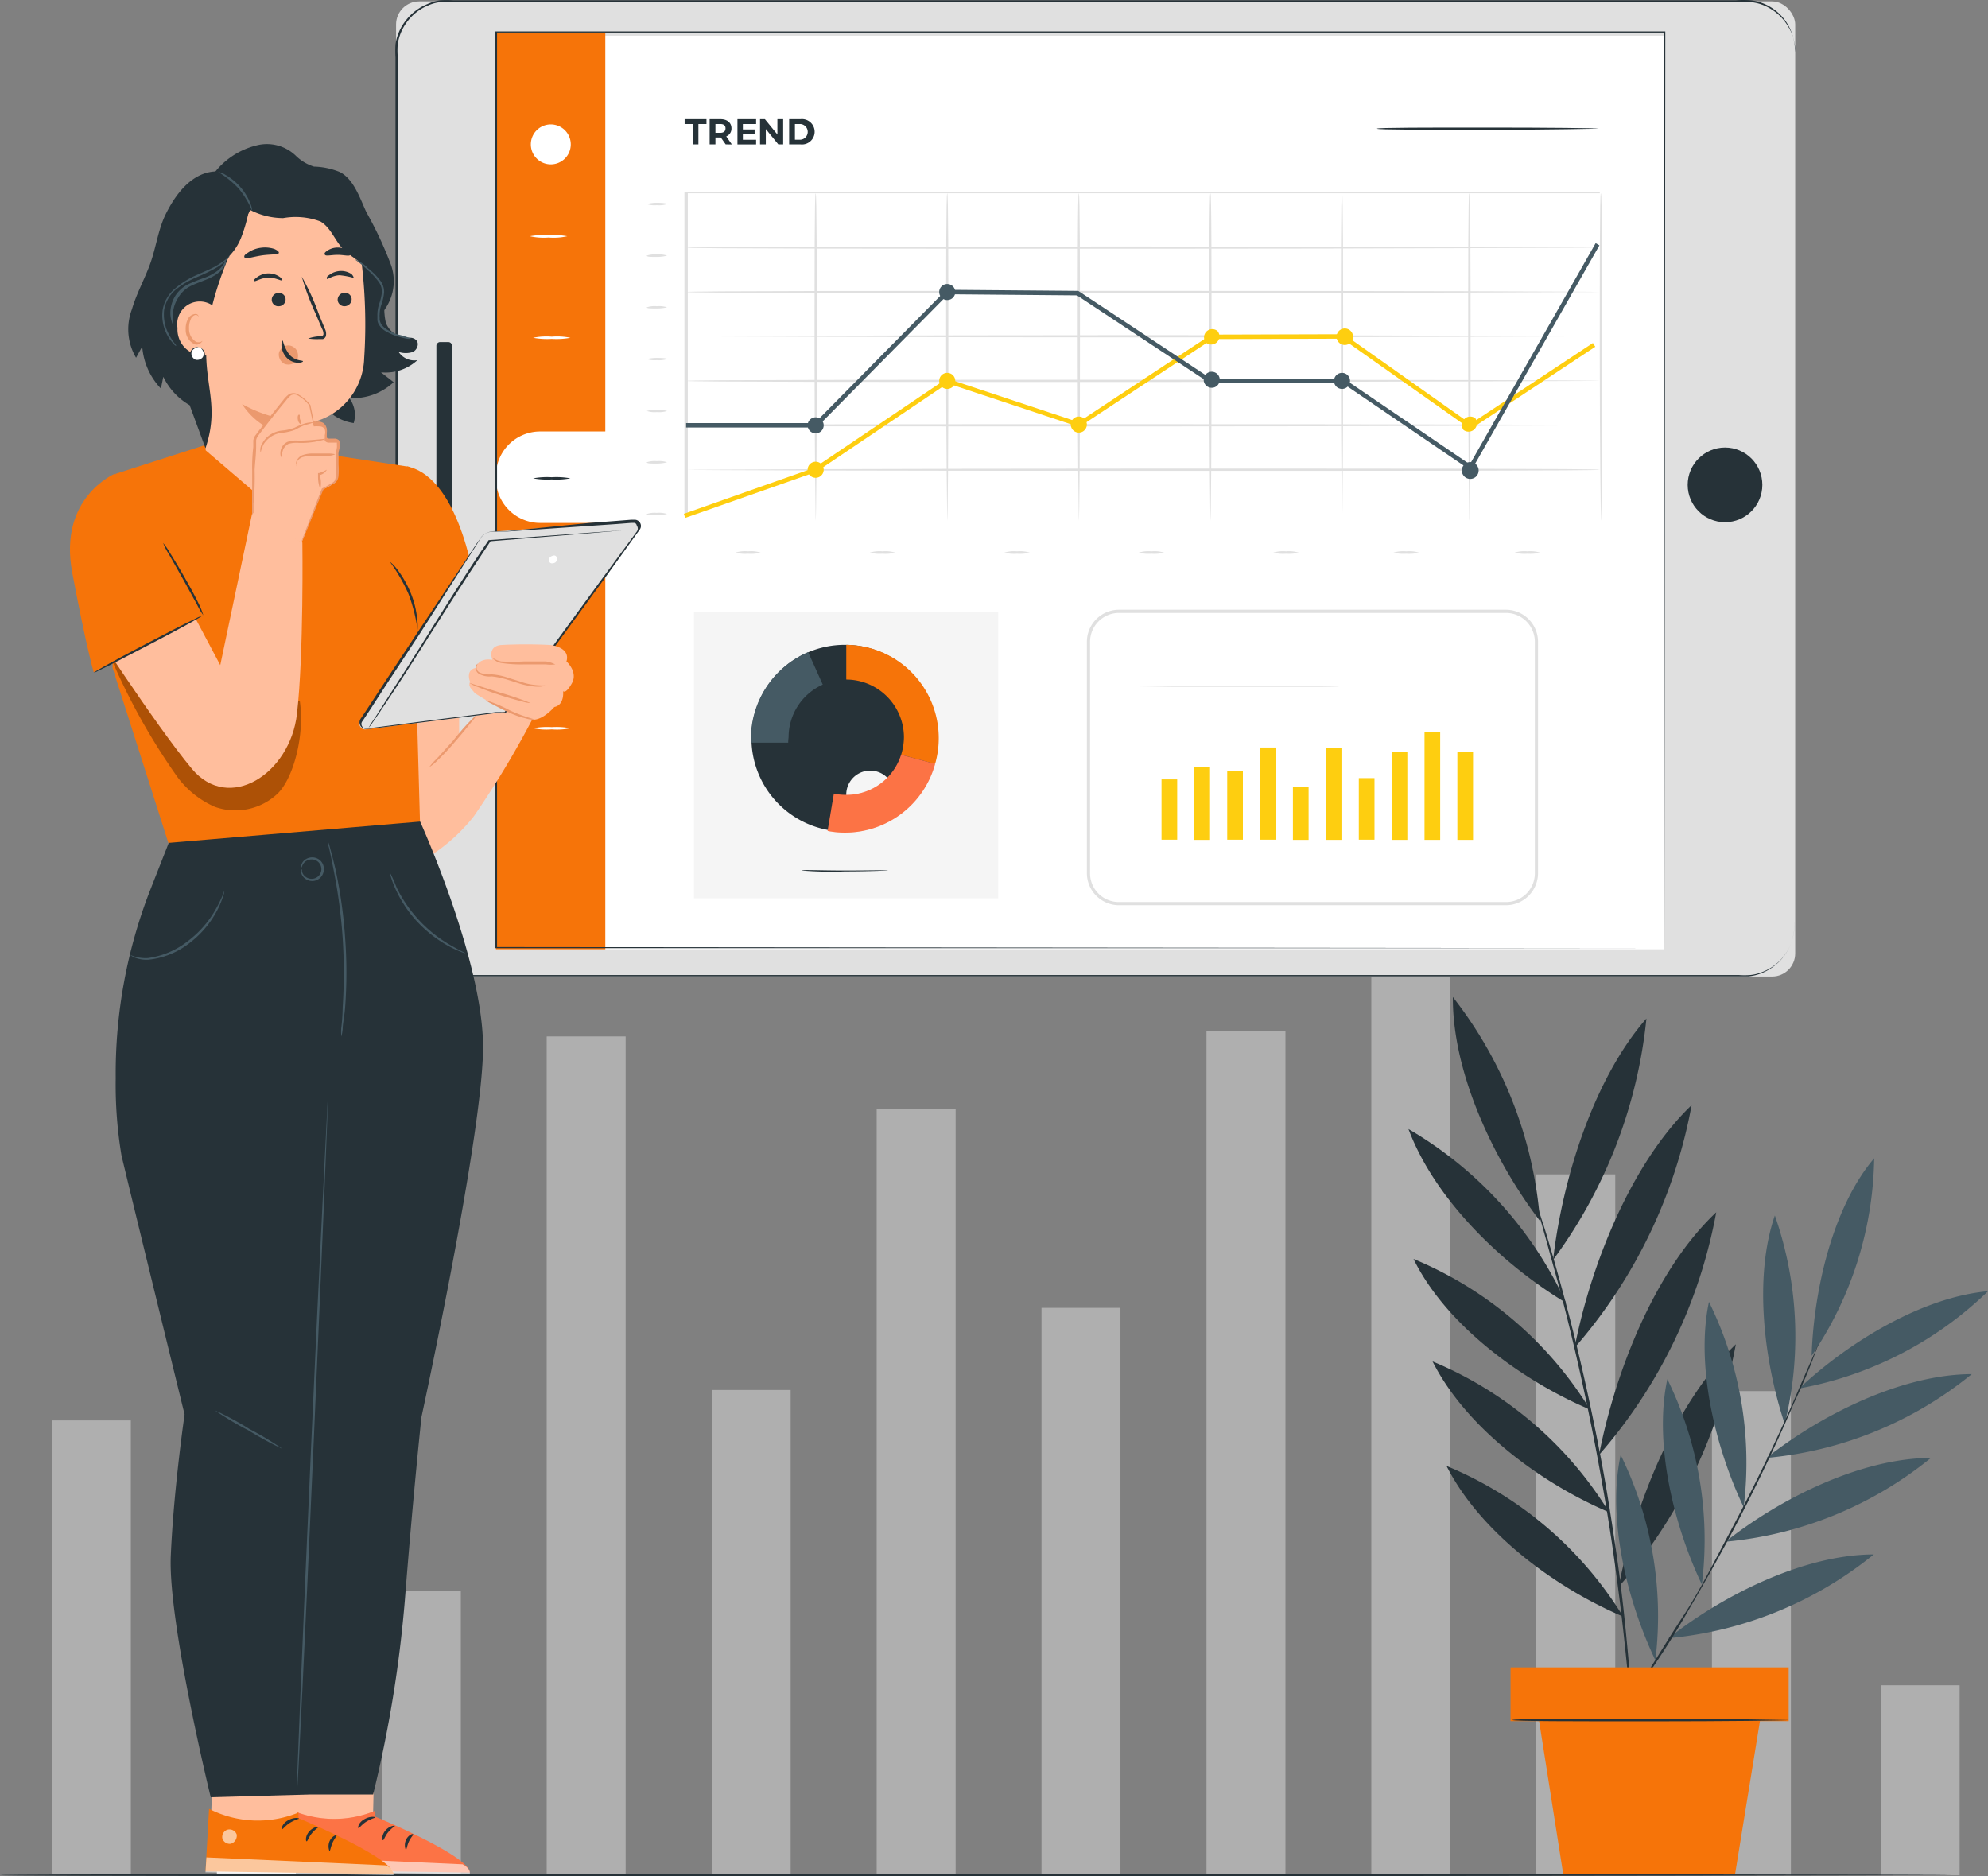 <svg xmlns="http://www.w3.org/2000/svg" width="235.209" height="221.971" viewBox="0 0 235.209 221.971">
  <rect x="0" y="0" width="235.209" height="221.971" fill="#808080" stroke="none"/>
  <g id="ILUSTRACIONES-10" transform="translate(-5.49 -4.985)">
    <rect id="Rectángulo_43722" data-name="Rectángulo 43722" width="9.341" height="57.284" transform="translate(89.694 169.429)" fill="#afafaf"/>
    <rect id="Rectángulo_43723" data-name="Rectángulo 43723" width="9.341" height="57.284" transform="translate(208.038 169.561)" fill="#afafaf"/>
    <rect id="Rectángulo_43724" data-name="Rectángulo 43724" width="9.341" height="22.481" transform="translate(228.002 204.365)" fill="#afafaf"/>
    <rect id="Rectángulo_43725" data-name="Rectángulo 43725" width="9.341" height="53.662" transform="translate(11.629 173.029)" fill="#afafaf"/>
    <rect id="Rectángulo_43726" data-name="Rectángulo 43726" width="9.341" height="94.737" transform="translate(31.151 131.976)" fill="#ebebeb"/>
    <rect id="Rectángulo_43727" data-name="Rectángulo 43727" width="9.341" height="33.5" transform="translate(50.672 193.213)" fill="#afafaf"/>
    <rect id="Rectángulo_43728" data-name="Rectángulo 43728" width="9.341" height="99.088" transform="translate(70.172 127.603)" fill="#afafaf"/>
    <rect id="Rectángulo_43729" data-name="Rectángulo 43729" width="9.341" height="90.52" transform="translate(109.215 136.171)" fill="#afafaf"/>
    <rect id="Rectángulo_43730" data-name="Rectángulo 43730" width="9.341" height="67.001" transform="translate(128.715 159.712)" fill="#afafaf"/>
    <rect id="Rectángulo_43731" data-name="Rectángulo 43731" width="9.341" height="99.772" transform="translate(148.237 126.941)" fill="#afafaf"/>
    <rect id="Rectángulo_43732" data-name="Rectángulo 43732" width="9.341" height="116.865" transform="translate(167.736 109.848)" fill="#afafaf"/>
    <rect id="Rectángulo_43733" data-name="Rectángulo 43733" width="9.341" height="82.79" transform="translate(187.258 143.923)" fill="#afafaf"/>
    <path id="Trazado_211927" data-name="Trazado 211927" d="M236.68,105.512s-51.763.133-115.584.133-115.606,0-115.606-.133,51.741-.132,115.606-.132S236.68,105.446,236.68,105.512Z" transform="translate(0 121.311)" fill="#263238"/>
    <path id="Trazado_211928" data-name="Trazado 211928" d="M103.881,101.341c-7.817-3.312-16.85-9.827-20.891-17.821a44.387,44.387,0,0,1,20.891,17.821" transform="translate(93.646 94.897)" fill="#263238"/>
    <path id="Trazado_211929" data-name="Trazado 211929" d="M103.131,95.763c-7.817-3.312-16.85-9.827-20.891-17.843a44.564,44.564,0,0,1,20.891,17.843" transform="translate(92.74 88.13)" fill="#263238"/>
    <path id="Trazado_211930" data-name="Trazado 211930" d="M102.111,90.251c-7.817-3.312-16.96-9.827-20.891-17.821a44.5,44.5,0,0,1,20.891,17.821" transform="translate(91.507 81.496)" fill="#263238"/>
    <path id="Trazado_211931" data-name="Trazado 211931" d="M99.588,86.03C92.235,81.613,84.13,73.95,80.95,65.47A45.867,45.867,0,0,1,99.588,86.03" transform="translate(91.181 73.086)" fill="#263238"/>
    <path id="Trazado_211932" data-name="Trazado 211932" d="M93.643,84.9C88.277,77.877,83.264,67.432,83.33,58.4A49.091,49.091,0,0,1,93.643,84.9" transform="translate(94.056 64.544)" fill="#263238"/>
    <path id="Trazado_211933" data-name="Trazado 211933" d="M88.7,88.1c1.082-9.5,4.792-21.421,11.042-28.554A57.792,57.792,0,0,1,88.7,88.1" transform="translate(100.545 65.933)" fill="#263238"/>
    <path id="Trazado_211934" data-name="Trazado 211934" d="M89.85,92.9c1.9-9.805,6.735-21.907,13.846-28.708A60.2,60.2,0,0,1,89.85,92.9" transform="translate(101.935 71.54)" fill="#263238"/>
    <path id="Trazado_211935" data-name="Trazado 211935" d="M91.16,98.638c1.9-9.8,6.625-21.907,13.868-28.708A60.243,60.243,0,0,1,91.16,98.638" transform="translate(103.518 78.476)" fill="#263238"/>
    <path id="Trazado_211936" data-name="Trazado 211936" d="M92.21,105.708C94.131,95.9,98.967,83.8,106.078,77A60.243,60.243,0,0,1,92.21,105.708" transform="translate(104.787 87.019)" fill="#263238"/>
    <path id="Trazado_211937" data-name="Trazado 211937" d="M87.908,69.56a.684.684,0,0,1,0,.155l.155.42c.132.42.309.994.552,1.7.464,1.48,1.1,3.622,1.833,6.272s1.59,5.852,2.429,9.408S94.555,95,95.35,99.13s1.391,8.1,1.921,11.726.883,6.89,1.148,9.628.464,4.991.552,6.625v2.23a.265.265,0,0,1,0,.155.931.931,0,0,0,0-.155v-.464l-.177-1.767q-.2-2.319-.663-6.625c-.309-2.871-.707-5.985-1.215-9.606s-1.17-7.575-1.943-11.7-1.612-8.06-2.429-11.616S90.912,80.8,90.183,78.15s-1.325-4.814-1.745-6.294l-.486-1.722-.132-.442a.925.925,0,0,1,.088-.133Z" transform="translate(99.482 78.029)" fill="#263238"/>
    <path id="Trazado_211938" data-name="Trazado 211938" d="M96.713,107.222c-3.312-6.934-5.742-16.673-4.108-24.292a43.305,43.305,0,0,1,4.107,24.292" transform="translate(104.634 94.184)" fill="#455a64"/>
    <path id="Trazado_211939" data-name="Trazado 211939" d="M99.193,103.162c-3.312-6.934-5.72-16.695-4.085-24.292a43.151,43.151,0,0,1,4.085,24.292" transform="translate(107.653 89.278)" fill="#455a64"/>
    <path id="Trazado_211940" data-name="Trazado 211940" d="M101.438,99.022c-3.312-6.934-5.72-16.695-4.108-24.292a43,43,0,0,1,4.108,24.292" transform="translate(110.354 84.276)" fill="#455a64"/>
    <path id="Trazado_211941" data-name="Trazado 211941" d="M102.507,94.767c-2.451-7.354-3.688-17.357-1.17-24.667a43.438,43.438,0,0,1,1.17,24.667" transform="translate(114.143 78.681)" fill="#455a64"/>
    <path id="Trazado_211942" data-name="Trazado 211942" d="M102.55,90.4c.243-7.818,2.54-17.667,7.4-23.364a42.6,42.6,0,0,1-7.4,23.364" transform="translate(117.281 74.984)" fill="#455a64"/>
    <path id="Trazado_211943" data-name="Trazado 211943" d="M101.88,85.665c5.764-5.41,14.487-10.8,22.348-11.505A43.239,43.239,0,0,1,101.88,85.665" transform="translate(116.471 83.587)" fill="#455a64"/>
    <path id="Trazado_211944" data-name="Trazado 211944" d="M100.13,88.515c6.448-5.1,16.01-9.893,24.292-9.915a44.851,44.851,0,0,1-24.292,9.915" transform="translate(114.357 88.952)" fill="#455a64"/>
    <path id="Trazado_211945" data-name="Trazado 211945" d="M97.94,93.005c6.426-5.1,16.01-9.893,24.292-9.915A45.006,45.006,0,0,1,97.94,93.005" transform="translate(111.71 94.377)" fill="#455a64"/>
    <path id="Trazado_211946" data-name="Trazado 211946" d="M94.88,98.175c6.448-5.1,16.01-9.893,24.292-9.915A45.16,45.16,0,0,1,94.88,98.175" transform="translate(108.013 100.624)" fill="#455a64"/>
    <path id="Trazado_211947" data-name="Trazado 211947" d="M116.266,77a.221.221,0,0,1,0,.133l-.133.375-.53,1.413c-.464,1.215-1.193,2.959-2.208,5.1-1.833,4.306-4.549,10.158-7.928,16.43-1.7,3.136-3.4,6.1-4.991,8.833s-3.092,4.991-4.417,6.934-2.363,3.489-3.114,4.549l-.883,1.237-.243.309h0l.2-.331.839-1.259c.751-1.06,1.789-2.65,3.047-4.593s2.738-4.417,4.417-6.978,3.246-5.587,4.947-8.833c3.379-6.272,6.139-12.1,8.016-16.364.95-2.208,1.678-3.887,2.208-5.079l.6-1.391.155-.353Z" transform="translate(104.315 87.019)" fill="#263238"/>
    <path id="Trazado_211948" data-name="Trazado 211948" d="M119.324,94.31H86.42v6.36H89.8l2.849,18.086h20.339l2.937-18.086h3.4Z" transform="translate(97.79 107.935)" fill="#f67409"/>
    <path id="Trazado_211949" data-name="Trazado 211949" d="M119.2,97.215s-7.31-.155-16.342-.155-16.342,0-16.342.155,7.332.155,16.342.155S119.2,97.281,119.2,97.215Z" transform="translate(97.911 111.258)" fill="#263238"/>
    <rect id="Rectángulo_43734" data-name="Rectángulo 43734" width="165.537" height="115.363" rx="2.73" transform="translate(52.351 5.151)" fill="#e0e0e0"/>
    <path id="Trazado_211950" data-name="Trazado 211950" d="M192.3,11.18v-.353a4.814,4.814,0,0,0-.155-1.06,5.19,5.19,0,0,0-.663-1.612,5.874,5.874,0,0,0-1.59-1.789,6.271,6.271,0,0,0-1.259-.729,5.675,5.675,0,0,0-1.546-.4,11.484,11.484,0,0,0-1.767,0H33.495a11.218,11.218,0,0,0-1.5,0,4.77,4.77,0,0,0-1.457.4,5.852,5.852,0,0,0-2.363,1.789,5.786,5.786,0,0,0-1.215,2.76,8.7,8.7,0,0,0,0,1.524V114.441a6.382,6.382,0,0,0,.265,1.723,6.758,6.758,0,0,0,.729,1.568,5.9,5.9,0,0,0,1.17,1.281,6.338,6.338,0,0,0,1.48.905,6.249,6.249,0,0,0,1.678.42H185.627a8.833,8.833,0,0,0,1.325,0,4.947,4.947,0,0,0,1.259-.287,5.9,5.9,0,0,0,3.6-3.467,7,7,0,0,0,.4-2.517V114a6.89,6.89,0,0,1-.4,2.584,6.183,6.183,0,0,1-3.732,3.622,5.3,5.3,0,0,1-1.3.287H32.258a6.294,6.294,0,0,1-1.767-.442,6.846,6.846,0,0,1-1.546-.927,7.066,7.066,0,0,1-1.215-1.347,6.625,6.625,0,0,1-.773-1.634,7.177,7.177,0,0,1-.265-1.811V11.8a12.673,12.673,0,0,1,0-1.568,5.918,5.918,0,0,1,1.259-2.871,6.117,6.117,0,0,1,2.473-1.877,6.029,6.029,0,0,1,1.524-.464,12.234,12.234,0,0,1,1.546,0H185.3a11.484,11.484,0,0,1,1.767,0,5.852,5.852,0,0,1,1.568.42,6.272,6.272,0,0,1,1.259.729A5.94,5.94,0,0,1,192.1,9.612a4.814,4.814,0,0,1,.155,1.06Z" transform="translate(25.591)" fill="#263238"/>
    <rect id="Rectángulo_43735" data-name="Rectángulo 43735" width="108.076" height="138.242" transform="translate(64.165 117.29) rotate(-90)" fill="#fff"/>
    <circle id="Elipse_6987" data-name="Elipse 6987" cx="4.417" cy="4.417" r="4.417" transform="translate(205.167 57.93)" fill="#263238"/>
    <rect id="Rectángulo_43736" data-name="Rectángulo 43736" width="34.737" height="1.833" rx="0.41" transform="translate(57.121 80.19) rotate(-90)" fill="#263238"/>
    <rect id="Rectángulo_43737" data-name="Rectángulo 43737" width="12.941" height="108.451" transform="translate(64.165 8.839)" fill="#f67409"/>
    <path id="Trazado_211951" data-name="Trazado 211951" d="M37.294,28.1h8.281V38.921H37.294a5.234,5.234,0,0,1-5.234-5.234v-.331A5.234,5.234,0,0,1,37.294,28.1Z" transform="translate(32.105 27.931)" fill="#fff"/>
    <path id="Trazado_211952" data-name="Trazado 211952" d="M36.293,16.376h0a2.363,2.363,0,0,1-2.363-2.363h0a2.363,2.363,0,0,1,2.363-2.363h0a2.363,2.363,0,0,1,2.363,2.363h0A2.363,2.363,0,0,1,36.293,16.376Z" transform="translate(34.365 8.054)" fill="#fff"/>
    <path id="Trazado_211953" data-name="Trazado 211953" d="M38.3,17.722a7.287,7.287,0,0,1-2.208.155,7.376,7.376,0,0,1-2.208-.155,9.142,9.142,0,0,1,2.208-.132,9.01,9.01,0,0,1,2.208.132Z" transform="translate(34.305 15.21)" fill="#fff"/>
    <path id="Trazado_211954" data-name="Trazado 211954" d="M38.467,23.167a9.01,9.01,0,0,1-2.208.132,9.142,9.142,0,0,1-2.208-.132,7.906,7.906,0,0,1,2.208-.132,7.8,7.8,0,0,1,2.208.132Z" transform="translate(34.51 21.778)" fill="#fff"/>
    <path id="Trazado_211955" data-name="Trazado 211955" d="M38.467,36.982a7.8,7.8,0,0,1-2.208.133,7.906,7.906,0,0,1-2.208-.133,9.143,9.143,0,0,1,2.208-.132A9.01,9.01,0,0,1,38.467,36.982Z" transform="translate(34.51 38.482)" fill="#fff"/>
    <path id="Trazado_211956" data-name="Trazado 211956" d="M38.467,44.082a7.8,7.8,0,0,1-2.208.133,7.905,7.905,0,0,1-2.208-.133,9.143,9.143,0,0,1,2.208-.132,9.01,9.01,0,0,1,2.208.133Z" transform="translate(34.51 47.061)" fill="#fff"/>
    <path id="Trazado_211957" data-name="Trazado 211957" d="M38.467,30.692a9.01,9.01,0,0,1-2.208.132,9.142,9.142,0,0,1-2.208-.132,9.142,9.142,0,0,1,2.208-.132A9.01,9.01,0,0,1,38.467,30.692Z" transform="translate(34.51 30.882)" fill="#263238"/>
    <path id="Trazado_211958" data-name="Trazado 211958" d="M170.374,115.254V6.8H32.132l.133-.133V114.989l138.242.132H32V6.67H170.485v.11C170.418,72.213,170.374,114.326,170.374,115.254Z" transform="translate(32.033 2.037)" fill="#263238"/>
    <rect id="Rectángulo_43738" data-name="Rectángulo 43738" width="1.855" height="6.25" transform="translate(158.461 98.1)" fill="#fece10"/>
    <rect id="Rectángulo_43739" data-name="Rectángulo 43739" width="1.855" height="7.133" transform="translate(142.915 97.194)" fill="#fece10"/>
    <rect id="Rectángulo_43740" data-name="Rectángulo 43740" width="1.855" height="8.635" transform="translate(146.801 95.715)" fill="#fece10"/>
    <rect id="Rectángulo_43741" data-name="Rectángulo 43741" width="1.855" height="8.149" transform="translate(150.688 96.179)" fill="#fece10"/>
    <rect id="Rectángulo_43742" data-name="Rectángulo 43742" width="1.855" height="10.909" transform="translate(154.575 93.418)" fill="#fece10"/>
    <rect id="Rectángulo_43743" data-name="Rectángulo 43743" width="1.855" height="10.865" transform="translate(162.348 93.484)" fill="#fece10"/>
    <rect id="Rectángulo_43744" data-name="Rectángulo 43744" width="1.855" height="7.287" transform="translate(166.257 97.04)" fill="#fece10"/>
    <rect id="Rectángulo_43745" data-name="Rectángulo 43745" width="1.855" height="10.379" transform="translate(170.143 93.97)" fill="#fece10"/>
    <rect id="Rectángulo_43746" data-name="Rectángulo 43746" width="1.855" height="12.72" transform="translate(174.03 91.629)" fill="#fece10"/>
    <rect id="Rectángulo_43747" data-name="Rectángulo 43747" width="1.855" height="10.445" transform="translate(177.917 93.904)" fill="#fece10"/>
    <path id="Trazado_211959" data-name="Trazado 211959" d="M113.319,72.608H67.5a3.8,3.8,0,0,1-3.776-3.776V41.448a3.8,3.8,0,0,1,3.776-3.8h45.823a3.8,3.8,0,0,1,3.776,3.8V68.832a3.8,3.8,0,0,1-3.776,3.776ZM67.5,38.025a3.423,3.423,0,0,0-3.4,3.423V68.832a3.4,3.4,0,0,0,3.4,3.4h45.823a3.4,3.4,0,0,0,3.4-3.4V41.448a3.423,3.423,0,0,0-3.4-3.423Z" transform="translate(70.361 39.471)" fill="#e0e0e0"/>
    <path id="Trazado_211960" data-name="Trazado 211960" d="M90.193,41.84H66.52s5.3-.11,11.837-.11S90.193,41.774,90.193,41.84Z" transform="translate(73.745 44.401)" fill="#e0e0e0"/>
    <path id="Trazado_211961" data-name="Trazado 211961" d="M42.67,37.79V71.622h36V37.79Z" transform="translate(44.926 39.64)" fill="#f5f5f5"/>
    <path id="Trazado_211962" data-name="Trazado 211962" d="M56.792,39.53A11.042,11.042,0,1,0,67.833,50.572,11.042,11.042,0,0,0,56.792,39.53ZM56.968,57.2a2.834,2.834,0,1,1,0,.088Z" transform="translate(48.647 41.742)" fill="#263238"/>
    <path id="Trazado_211963" data-name="Trazado 211963" d="M50.83,39.53v4.107a6.846,6.846,0,0,1,6.824,6.824,7.155,7.155,0,0,1-.331,2.076l4.019,1.082A11.042,11.042,0,0,0,50.83,39.53Z" transform="translate(54.786 41.742)" fill="#f67409"/>
    <path id="Trazado_211964" data-name="Trazado 211964" d="M50.185,49.99a6.824,6.824,0,0,1,4.041-6.227L52.5,39.92a11.174,11.174,0,0,0-6.78,10.247,3.269,3.269,0,0,0,0,.464h4.417A5.983,5.983,0,0,1,50.185,49.99Z" transform="translate(48.607 42.214)" fill="#455a64"/>
    <path id="Trazado_211965" data-name="Trazado 211965" d="M52.038,50.168a6.272,6.272,0,0,1-1.458-.155c-.177.994-.486,2.915-.751,4.417a10.379,10.379,0,0,0,2.032.2A11.042,11.042,0,0,0,62.55,46.5L58.531,45.42a6.8,6.8,0,0,1-6.493,4.748Z" transform="translate(53.577 48.859)" fill="#ff725e"/>
    <g id="Grupo_145858" data-name="Grupo 145858" transform="translate(103.407 94.279)" opacity="0.3">
      <path id="Trazado_211966" data-name="Trazado 211966" d="M52.038,50.168a6.272,6.272,0,0,1-1.458-.155c-.177.994-.486,2.915-.751,4.417a10.379,10.379,0,0,0,2.032.2A11.042,11.042,0,0,0,62.55,46.5L58.531,45.42a6.8,6.8,0,0,1-6.493,4.748Z" transform="translate(-49.83 -45.42)" fill="#f67409"/>
    </g>
    <path id="Trazado_211967" data-name="Trazado 211967" d="M51.441,45.781h-.353v.6h-.574v-.53H49.1v-.375l1.192-1.612h.618l-1.1,1.524h.662v-.552h.618v.486h.42Z" transform="translate(52.695 46.974)" fill="#263238"/>
    <path id="Trazado_211968" data-name="Trazado 211968" d="M50.24,45.113c0-.839.464-1.3,1.082-1.3s1.082.464,1.082,1.3-.486,1.325-1.082,1.325S50.24,45.952,50.24,45.113Zm1.568,0c0-.574-.2-.817-.486-.817s-.508.243-.508.817.221.817.508.817.6-.243.6-.817Z" transform="translate(54.073 46.914)" fill="#263238"/>
    <path id="Trazado_211969" data-name="Trazado 211969" d="M51.332,44.492a.618.618,0,0,1,1.237,0c0,.442-.243.707-.618.707a.64.64,0,0,1-.618-.707Zm.883,0c0-.265,0-.4-.265-.4s-.265.132-.265.4,0,.4.265.4.265-.132.265-.4Zm1.237-.662h.42l-1.723,2.584h-.42Zm-.42,1.855a.64.64,0,1,1,.275.652.64.64,0,0,1-.275-.652Zm.883,0q0-.4-.265-.4c-.155,0-.243.132-.243.4s0,.4.243.4.265-.132.265-.4Z" transform="translate(55.388 46.938)" fill="#263238"/>
    <path id="Trazado_211970" data-name="Trazado 211970" d="M64.963,50.876H55.777C60.856,50.876,64.963,50.81,64.963,50.876Z" transform="translate(49.662 55.417)" fill="#263238"/>
    <path id="Trazado_211971" data-name="Trazado 211971" d="M58.642,51.647s-2.208.11-5.1.11a41.162,41.162,0,0,1-5.1-.11c0-.11,2.208,0,5.1,0S58.642,51.581,58.642,51.647Z" transform="translate(51.898 56.324)" fill="#263238"/>
    <path id="Trazado_211972" data-name="Trazado 211972" d="M150.457,15.412H42.359l.2-.132V53.572l-.2-.132h-.2V15.28h108.3Z" transform="translate(44.31 12.44)" fill="#e0e0e0"/>
    <path id="Trazado_211973" data-name="Trazado 211973" d="M150.348,18.322s-24.292.132-54.038.132-54.06,0-54.06-.132,24.292-.132,54.06-.132S150.348,18.256,150.348,18.322Z" transform="translate(44.418 15.957)" fill="#e0e0e0"/>
    <path id="Trazado_211974" data-name="Trazado 211974" d="M150.348,20.7s-24.292.132-54.038.132-54.06,0-54.06-.132,24.292-.132,54.06-.132S150.348,20.636,150.348,20.7Z" transform="translate(44.418 18.832)" fill="#e0e0e0"/>
    <path id="Trazado_211975" data-name="Trazado 211975" d="M150.348,23.072s-24.292.132-54.038.132-54.06-.132-54.06-.132,24.292-.132,54.06-.132S150.348,23.072,150.348,23.072Z" transform="translate(44.418 21.696)" fill="#e0e0e0"/>
    <path id="Trazado_211976" data-name="Trazado 211976" d="M150.348,25.462s-24.292.132-54.038.132-54.06,0-54.06-.132,24.292-.132,54.06-.132S150.348,25.374,150.348,25.462Z" transform="translate(44.418 24.584)" fill="#e0e0e0"/>
    <path id="Trazado_211977" data-name="Trazado 211977" d="M150.348,27.842s-24.292.132-54.038.132-54.06,0-54.06-.132,24.292-.132,54.06-.132S150.348,27.754,150.348,27.842Z" transform="translate(44.418 27.46)" fill="#e0e0e0"/>
    <path id="Trazado_211978" data-name="Trazado 211978" d="M42.25,30.222s24.292-.132,54.038-.132,54.06,0,54.06.132-24.292.132-54.06.132S42.25,30.289,42.25,30.222Z" transform="translate(44.418 30.336)" fill="#e0e0e0"/>
    <path id="Trazado_211979" data-name="Trazado 211979" d="M49.262,54.074S49.13,45.4,49.13,34.707s0-19.367.132-19.367.133,8.679.133,19.367S49.329,54.074,49.262,54.074Z" transform="translate(52.732 12.513)" fill="#e0e0e0"/>
    <path id="Trazado_211980" data-name="Trazado 211980" d="M56.313,54.074S56.18,45.4,56.18,34.707s0-19.367.132-19.367.133,8.679.133,19.367S56.379,54.074,56.313,54.074Z" transform="translate(61.25 12.513)" fill="#e0e0e0"/>
    <path id="Trazado_211981" data-name="Trazado 211981" d="M63.362,54.074S63.23,45.4,63.23,34.707s0-19.367.133-19.367.133,8.679.133,19.367S63.429,54.074,63.362,54.074Z" transform="translate(69.769 12.513)" fill="#e0e0e0"/>
    <path id="Trazado_211982" data-name="Trazado 211982" d="M70.412,54.074S70.28,45.4,70.28,34.707s0-19.367.133-19.367.132,8.679.132,19.367S70.479,54.074,70.412,54.074Z" transform="translate(78.288 12.513)" fill="#e0e0e0"/>
    <path id="Trazado_211983" data-name="Trazado 211983" d="M77.462,54.074S77.33,45.4,77.33,34.707s0-19.367.132-19.367.132,8.679.132,19.367S77.529,54.074,77.462,54.074Z" transform="translate(86.807 12.513)" fill="#e0e0e0"/>
    <path id="Trazado_211984" data-name="Trazado 211984" d="M84.282,54.074S84.15,45.4,84.15,34.707s0-19.367.132-19.367.155,8.679.155,19.367S84.371,54.074,84.282,54.074Z" transform="translate(95.047 12.513)" fill="#e0e0e0"/>
    <path id="Trazado_211985" data-name="Trazado 211985" d="M91.333,54.074S91.2,45.506,91.2,34.707s0-19.367.132-19.367.155,8.679.155,19.367S91.421,54.074,91.333,54.074Z" transform="translate(103.566 12.513)" fill="#e0e0e0"/>
    <path id="Trazado_211986" data-name="Trazado 211986" d="M50.659,30.67a.95.95,0,1,1-.95-.95A.95.95,0,0,1,50.659,30.67Z" transform="translate(52.285 29.889)" fill="#fece10"/>
    <path id="Trazado_211987" data-name="Trazado 211987" d="M57.709,25.91a.95.95,0,1,1-.95-.95.95.95,0,0,1,.95.95Z" transform="translate(60.803 24.137)" fill="#fece10"/>
    <path id="Trazado_211988" data-name="Trazado 211988" d="M64.759,28.25a.95.95,0,1,1-.95-.95.95.95,0,0,1,.95.95Z" transform="translate(69.322 26.964)" fill="#fece10"/>
    <path id="Trazado_211989" data-name="Trazado 211989" d="M71.594,22.845a.972.972,0,0,1-1.369,1.369h0a.972.972,0,0,1,1.369-1.369Z" transform="translate(77.945 21.305)" fill="#fece10"/>
    <path id="Trazado_211990" data-name="Trazado 211990" d="M78.775,22.879a.976.976,0,0,1-1.391,1.369h0a.976.976,0,1,1,1.391-1.369Z" transform="translate(86.532 21.271)" fill="#fece10"/>
    <path id="Trazado_211991" data-name="Trazado 211991" d="M85.4,27.5a.994.994,0,0,1-1.391,1.391h0A.994.994,0,0,1,85.4,27.5Z" transform="translate(94.637 26.964)" fill="#fece10"/>
    <path id="Trazado_211992" data-name="Trazado 211992" d="M57.709,21.15a.95.95,0,1,1-.95-.95.95.95,0,0,1,.95.95Z" transform="translate(60.803 18.385)" fill="#455a64"/>
    <path id="Trazado_211993" data-name="Trazado 211993" d="M50.659,28.29a.95.95,0,1,1-.95-.95.95.95,0,0,1,.95.95Z" transform="translate(52.285 27.013)" fill="#455a64"/>
    <path id="Trazado_211994" data-name="Trazado 211994" d="M85.4,29.939a.994.994,0,1,1-1.3.092.994.994,0,0,1,1.3-.092Z" transform="translate(94.637 29.913)" fill="#455a64"/>
    <path id="Trazado_211995" data-name="Trazado 211995" d="M78.859,25.91a.95.95,0,1,1-.95-.95.95.95,0,0,1,.95.95Z" transform="translate(86.36 24.137)" fill="#455a64"/>
    <path id="Trazado_211996" data-name="Trazado 211996" d="M71.879,25.85a.95.95,0,1,1-.95-.95A.95.95,0,0,1,71.879,25.85Z" transform="translate(77.925 24.064)" fill="#455a64"/>
    <path id="Trazado_211997" data-name="Trazado 211997" d="M47.871,34.685a4.416,4.416,0,0,1-1.48.132,4.527,4.527,0,0,1-1.5-.133,3.688,3.688,0,0,1,1.5-.155,3.622,3.622,0,0,1,1.48.155Z" transform="translate(47.608 35.678)" fill="#e0e0e0"/>
    <path id="Trazado_211998" data-name="Trazado 211998" d="M55.093,34.685a4.527,4.527,0,0,1-1.5.132,4.637,4.637,0,0,1-1.5-.132,3.776,3.776,0,0,1,1.5-.155,3.688,3.688,0,0,1,1.5.155Z" transform="translate(56.308 35.678)" fill="#e0e0e0"/>
    <path id="Trazado_211999" data-name="Trazado 211999" d="M62.3,34.685a4.637,4.637,0,0,1-1.5.133,4.527,4.527,0,0,1-1.5-.133,3.688,3.688,0,0,1,1.5-.155,3.776,3.776,0,0,1,1.5.155Z" transform="translate(65.02 35.678)" fill="#e0e0e0"/>
    <path id="Trazado_212000" data-name="Trazado 212000" d="M69.5,34.685a4.527,4.527,0,0,1-1.5.132,4.637,4.637,0,0,1-1.5-.132,3.776,3.776,0,0,1,1.5-.155,3.688,3.688,0,0,1,1.5.155Z" transform="translate(73.72 35.678)" fill="#e0e0e0"/>
    <path id="Trazado_212001" data-name="Trazado 212001" d="M76.713,34.685a4.637,4.637,0,0,1-1.5.133,4.527,4.527,0,0,1-1.5-.133,3.688,3.688,0,0,1,1.5-.155,3.776,3.776,0,0,1,1.5.155Z" transform="translate(82.432 35.678)" fill="#e0e0e0"/>
    <path id="Trazado_212002" data-name="Trazado 212002" d="M83.153,34.685a4.527,4.527,0,0,1-1.5.132,4.637,4.637,0,0,1-1.5-.132,3.776,3.776,0,0,1,1.5-.155,3.688,3.688,0,0,1,1.5.155Z" transform="translate(90.214 35.678)" fill="#e0e0e0"/>
    <path id="Trazado_212003" data-name="Trazado 212003" d="M89.643,34.685a4.637,4.637,0,0,1-1.5.133,4.527,4.527,0,0,1-1.5-.133,3.688,3.688,0,0,1,1.5-.155,3.776,3.776,0,0,1,1.5.155Z" transform="translate(98.056 35.678)" fill="#e0e0e0"/>
    <path id="Trazado_212004" data-name="Trazado 212004" d="M42.547,32.6a5.552,5.552,0,0,1-1.215.133c-.685,0-1.193,0-1.193-.133a2.915,2.915,0,0,1,1.193-.132,2.981,2.981,0,0,1,1.215.132Z" transform="translate(41.869 33.192)" fill="#e0e0e0"/>
    <path id="Trazado_212005" data-name="Trazado 212005" d="M42.547,29.83a4.8,4.8,0,0,1-1.215.155c-.685,0-1.193,0-1.193-.155a2.915,2.915,0,0,1,1.193-.132,2.981,2.981,0,0,1,1.215.132Z" transform="translate(41.869 29.845)" fill="#e0e0e0"/>
    <path id="Trazado_212006" data-name="Trazado 212006" d="M42.547,27.085a2.981,2.981,0,0,1-1.215.132,2.915,2.915,0,0,1-1.192-.132,4.731,4.731,0,0,1,1.192-.155A5.028,5.028,0,0,1,42.547,27.085Z" transform="translate(41.869 26.517)" fill="#e0e0e0"/>
    <path id="Trazado_212007" data-name="Trazado 212007" d="M42.547,24.292a2.981,2.981,0,0,1-1.215.133,2.915,2.915,0,0,1-1.193-.132,5.467,5.467,0,0,1,1.193-.132C41.995,24.16,42.547,24.2,42.547,24.292Z" transform="translate(41.869 23.17)" fill="#e0e0e0"/>
    <path id="Trazado_212008" data-name="Trazado 212008" d="M42.547,21.53a5.552,5.552,0,0,1-1.215.132c-.685,0-1.193,0-1.193-.132a2.915,2.915,0,0,1,1.193-.132A2.981,2.981,0,0,1,42.547,21.53Z" transform="translate(41.869 19.815)" fill="#e0e0e0"/>
    <path id="Trazado_212009" data-name="Trazado 212009" d="M42.547,18.76a4.8,4.8,0,0,1-1.215.155c-.685,0-1.193,0-1.193-.155a2.915,2.915,0,0,1,1.193-.132A2.981,2.981,0,0,1,42.547,18.76Z" transform="translate(41.869 16.468)" fill="#e0e0e0"/>
    <path id="Trazado_212010" data-name="Trazado 212010" d="M42.547,16a2.981,2.981,0,0,1-1.215.132A2.915,2.915,0,0,1,40.14,16a4.731,4.731,0,0,1,1.192-.155C41.995,15.85,42.547,15.916,42.547,16Z" transform="translate(41.869 13.129)" fill="#e0e0e0"/>
    <path id="Trazado_212011" data-name="Trazado 212011" d="M42.285,44.62l-.155-.486L57.588,38.68,73.245,28.124l15.569,5.167,15.7-10.357,15.7-.044.066.044L135.211,33.49l14.465-9.562.287.442L135.189,34.13l-.133-.11L120.04,23.42l-15.37.044L88.9,33.865,73.334,28.7,57.809,39.165Z" transform="translate(44.273 21.636)" fill="#fece10"/>
    <path id="Trazado_212012" data-name="Trazado 212012" d="M135.132,44.93,119.917,34.572H104.194l-15.7-10.379-15.237-.132L57.686,39.828H42.25V39.3H57.465L73.034,23.531l15.613.132,15.7,10.379h15.723l14.906,10.136L149.862,18.01l.442.265Z" transform="translate(44.418 15.739)" fill="#455a64"/>
    <path id="Trazado_212013" data-name="Trazado 212013" d="M105.473,11.952s-5.874.133-13.117.133-13.1,0-13.1-.133,5.852-.132,13.1-.132S105.473,11.886,105.473,11.952Z" transform="translate(89.139 8.259)" fill="#263238"/>
    <path id="Trazado_212014" data-name="Trazado 212014" d="M43.12,11.944h-.95V11.37h2.584v.574H43.8v2.407H43.12Z" transform="translate(44.322 7.716)" fill="#263238"/>
    <path id="Trazado_212015" data-name="Trazado 212015" d="M45.409,14.351l-.574-.817h-.64v.817H43.51V11.37h1.281c.795,0,1.3.42,1.3,1.082a.972.972,0,0,1-.618.95l.662.95Zm-.64-2.407h-.574v1.038h.574c.42,0,.618-.2.618-.53s-.2-.508-.618-.508Z" transform="translate(45.941 7.716)" fill="#263238"/>
    <path id="Trazado_212016" data-name="Trazado 212016" d="M47.208,13.8v.552H45V11.37h2.208v.574H45.64v.64h1.391v.53H45.64V13.8Z" transform="translate(47.741 7.716)" fill="#263238"/>
    <path id="Trazado_212017" data-name="Trazado 212017" d="M48.948,11.37v2.981h-.574l-1.48-1.811v1.811H46.21V11.37h.574l1.48,1.811V11.37Z" transform="translate(49.203 7.716)" fill="#263238"/>
    <path id="Trazado_212018" data-name="Trazado 212018" d="M47.77,11.374h1.347a1.5,1.5,0,1,1,0,2.981H47.77Zm1.3,2.429a.928.928,0,0,0,0-1.855h-.618V13.8Z" transform="translate(51.088 7.711)" fill="#263238"/>
    <path id="Trazado_212019" data-name="Trazado 212019" d="M35.377,44.7l-1.833,2.208V43.049H27.758s-.64,9.054-.508,11.042a46.773,46.773,0,0,0,2.208,7.442,21.09,21.09,0,0,0,5.83-5.1,110.418,110.418,0,0,0,6.89-11.417L37.762,42.32Z" transform="translate(26.271 45.114)" fill="#ffbe9d"/>
    <path id="Trazado_212020" data-name="Trazado 212020" d="M34.232,43.21a6.912,6.912,0,0,1-.751.994c-.486.618-1.17,1.458-1.943,2.341a27,27,0,0,1-2.076,2.208,4.571,4.571,0,0,1-.972.795,6.8,6.8,0,0,1,.839-.95c.53-.552,1.237-1.369,2.01-2.208a26.236,26.236,0,0,1,2.893-3.18Z" transform="translate(27.792 46.189)" fill="#eb996e"/>
    <path id="Trazado_212021" data-name="Trazado 212021" d="M37.307,44.832S35.651,31.339,29.137,29.97L25.78,42.933l2.8,9.363,9.3-1.281Z" transform="translate(24.517 30.191)" fill="#f67409"/>
    <path id="Trazado_212022" data-name="Trazado 212022" d="M11.52,55.139l.309.972,6.4,20.074S34,82.169,39.676,79.806a21.708,21.708,0,0,0,8.237-5.764L46.721,31.377l-9.01-1.369L22.252,28.86,11.873,32.195Z" transform="translate(7.286 28.849)" fill="#f67409"/>
    <g id="Grupo_145859" data-name="Grupo 145859" transform="translate(18.895 81.758)" opacity="0.3">
      <path id="Trazado_212023" data-name="Trazado 212023" d="M31.06,49.82A66.647,66.647,0,0,1,14.74,39.75l-3.18,1.7a75.724,75.724,0,0,0,7.6,13.471,11.042,11.042,0,0,0,4.417,3.511,7.265,7.265,0,0,0,7.354-1.5c1.9-1.745,3.313-6.912,2.694-11.042C32.517,45.845,32.031,50.217,31.06,49.82Z" transform="translate(-11.56 -39.75)"/>
    </g>
    <path id="Trazado_212024" data-name="Trazado 212024" d="M29.66,43.13a19.213,19.213,0,0,0-1.082-4.262,20.824,20.824,0,0,0-2.208-3.8,5.057,5.057,0,0,1,.905.95,12.146,12.146,0,0,1,1.568,2.738,10.909,10.909,0,0,1,.773,3.07A5.388,5.388,0,0,1,29.66,43.13Z" transform="translate(25.23 36.353)" fill="#263238"/>
    <path id="Trazado_212025" data-name="Trazado 212025" d="M37.441,35.493a2.208,2.208,0,0,1-2.208-.972,2.716,2.716,0,0,0,1.678,0c.508-.243.795-.994.4-1.391s-.817-.265-1.259-.309a2.738,2.738,0,0,1-2.341-1.767,7.95,7.95,0,0,1,0-3.379,9.3,9.3,0,0,0-3.887-8.59L22.866,15a16.01,16.01,0,0,0-2.76,11.748,31.4,31.4,0,0,0,4.417,11.616A13.559,13.559,0,0,0,26.731,41.3a5.41,5.41,0,0,0,3.18,1.634,3.29,3.29,0,0,0-.53-2.959A7.067,7.067,0,0,0,34.637,38.1l-1.5-1.17a5.543,5.543,0,0,0,4.306-1.435Z" transform="translate(17.427 12.102)" fill="#263238"/>
    <path id="Trazado_212026" data-name="Trazado 212026" d="M15.524,23.892a6.625,6.625,0,0,1,4.792-6.25l8.833-2.54c3.842-.53,6.625,4.152,6.934,8.016a61.369,61.369,0,0,1,.4,12.08,8.038,8.038,0,0,1-5.742,7.464s0,3.07.133,4.969l-1.457,8.458-11.682-10L15.524,24C15.48,23.759,15.5,24.024,15.524,23.892Z" transform="translate(12.094 12.176)" fill="#ffbe9d"/>
    <path id="Trazado_212027" data-name="Trazado 212027" d="M25.236,21.4a.839.839,0,0,1-.773.861.795.795,0,0,1-.883-.729.839.839,0,0,1,.773-.861.8.8,0,0,1,.883.729Z" transform="translate(21.859 18.95)" fill="#263238"/>
    <path id="Trazado_212028" data-name="Trazado 212028" d="M26.158,20.318a9.444,9.444,0,0,0-1.634-.309c-.905.022-1.524.6-1.524.4s0-.243.331-.464a2.341,2.341,0,0,1,1.3-.442,2.208,2.208,0,0,1,1.3.375C26.114,20.075,26.2,20.274,26.158,20.318Z" transform="translate(21.158 17.539)" fill="#263238"/>
    <path id="Trazado_212029" data-name="Trazado 212029" d="M21.686,21.39a.8.8,0,0,1-.773.861.773.773,0,0,1-.861-.707.8.8,0,0,1,.773-.861.773.773,0,0,1,.861.707Z" transform="translate(17.592 18.962)" fill="#263238"/>
    <path id="Trazado_212030" data-name="Trazado 212030" d="M22.406,20.448c-.11.11-.751-.331-1.634-.309s-1.546.508-1.634.4,0-.243.331-.464a2.284,2.284,0,0,1,2.606-.066C22.34,20.161,22.45,20.448,22.406,20.448Z" transform="translate(16.452 17.696)" fill="#263238"/>
    <path id="Trazado_212031" data-name="Trazado 212031" d="M22.411,27.12a4.77,4.77,0,0,1,1.325-.265c.221,0,.442,0,.486-.243a1.281,1.281,0,0,0-.177-.662q-.353-.817-.729-1.722A30.3,30.3,0,0,1,21.66,19.81a28.311,28.311,0,0,1,2.01,4.417l.707,1.722a1.281,1.281,0,0,1,.132.883.552.552,0,0,1-.353.353h-.4A6.735,6.735,0,0,1,22.411,27.12Z" transform="translate(19.539 17.914)" fill="#263238"/>
    <path id="Trazado_212032" data-name="Trazado 212032" d="M18.46,26.63a8.149,8.149,0,0,0,8.657,3.577V28.684A16.32,16.32,0,0,1,18.46,26.63Z" transform="translate(15.672 26.155)" fill="#eb996e"/>
    <path id="Trazado_212033" data-name="Trazado 212033" d="M22.668,18.876c0,.243-.972.155-2.01.309s-1.9.464-2.032.265,0-.353.4-.6a3.4,3.4,0,0,1,1.5-.574,3.578,3.578,0,0,1,1.59.132C22.492,18.567,22.691,18.743,22.668,18.876Z" transform="translate(15.814 16.021)" fill="#263238"/>
    <path id="Trazado_212034" data-name="Trazado 212034" d="M25.932,19.117c-.132.2-.751,0-1.5,0s-1.369.177-1.5,0,0-.309.287-.508a2.208,2.208,0,0,1,2.429,0C25.909,18.808,26,19.007,25.932,19.117Z" transform="translate(21.009 16.023)" fill="#263238"/>
    <path id="Trazado_212035" data-name="Trazado 212035" d="M20.435,24.418a1.17,1.17,0,0,1,1.193-.928,1.215,1.215,0,0,1,.95.64,1.435,1.435,0,0,1,0,1.17h0a1.347,1.347,0,0,1-1.48.375,1.259,1.259,0,0,1-.663-1.259Z" transform="translate(18.048 22.36)" fill="#eb996e"/>
    <path id="Trazado_212036" data-name="Trazado 212036" d="M23.111,25.693c0-.132-.883,0-1.59-.773a4.417,4.417,0,0,1-.795-1.7,1.055,1.055,0,0,0-.155.64,2.341,2.341,0,0,0,.618,1.413,1.965,1.965,0,0,0,1.347.6C22.912,25.87,23.133,25.76,23.111,25.693Z" transform="translate(18.221 22.034)" fill="#263238"/>
    <path id="Trazado_212037" data-name="Trazado 212037" d="M16.86,16.45a9.032,9.032,0,0,1,5.19-3.578A4.925,4.925,0,0,1,26.8,14.131a5.3,5.3,0,0,0,2.1,1.237,8.679,8.679,0,0,1,3.048.64c1.656.839,2.363,3.048,3.136,4.726a45.516,45.516,0,0,1,2.915,6.227,5.786,5.786,0,0,1-1.59,6.272,7.641,7.641,0,0,0-.375-5.609c-.795-1.237-2.208-1.921-3.2-2.959s-1.391-2.981-2.672-4.2c-2.915-2.783-8.082,2.208-13.25-4.019" transform="translate(13.739 9.327)" fill="#263238"/>
    <path id="Trazado_212038" data-name="Trazado 212038" d="M34.465,23.23a19.212,19.212,0,0,0-2.8-5.3,10.18,10.18,0,0,0-13.493-1.722H17.66a8.524,8.524,0,0,0,6.625,3.2,8.414,8.414,0,0,1,4.417.4c1.259.751,1.722,2.319,2.76,3.357.707.707,1.634,1.126,2.319,1.855A7.265,7.265,0,0,1,35.216,27.8a7.177,7.177,0,0,0-.751-4.571Z" transform="translate(14.705 11.38)" fill="#263238"/>
    <path id="Trazado_212039" data-name="Trazado 212039" d="M27.264,17.817l-4.13-3.644c-3.246-.155-5.3,2.893-6.426,5.234-.817,1.767-1.06,3.71-1.7,5.543s-1.656,3.622-2.208,5.521a6.625,6.625,0,0,0,.486,5.742l.729-1.325a8.083,8.083,0,0,0,2.208,4.969l.287-1.391a7.751,7.751,0,0,0,3.114,3.357l1.877,5.1C24.371,38.288,17,37.626,27.264,17.817Z" transform="translate(8.303 11.096)" fill="#263238"/>
    <path id="Trazado_212040" data-name="Trazado 212040" d="M25.546,18.5a17.667,17.667,0,0,1-.972,3.467,6.625,6.625,0,0,1-2.208,2.849,13.493,13.493,0,0,1-4.947,1.634,5.9,5.9,0,0,0-4.13,2.716A41.959,41.959,0,0,1,14.858,22.3a12.654,12.654,0,0,1,3.931-6.625,7.221,7.221,0,0,1,6.8-.994" transform="translate(9.425 11.184)" fill="#263238"/>
    <path id="Trazado_212041" data-name="Trazado 212041" d="M19.106,21.565a2.672,2.672,0,0,0-4.085,2.694,3.092,3.092,0,0,0,4.2,3.07C19.261,27.218,19.106,21.565,19.106,21.565Z" transform="translate(11.47 19.516)" fill="#ffbe9d"/>
    <path id="Trazado_212042" data-name="Trazado 212042" d="M17.407,25l-.177.11a.905.905,0,0,1-.552,0,1.789,1.789,0,0,1-.839-1.59,2.208,2.208,0,0,1,.177-1.016.817.817,0,0,1,.53-.574.375.375,0,0,1,.42.2c0,.11,0,.2,0,.2v-.243a.42.42,0,0,0-.177-.243.574.574,0,0,0-.4,0,1.038,1.038,0,0,0-.729.662,2.429,2.429,0,0,0-.221,1.148,1.855,1.855,0,0,0,1.082,1.745.707.707,0,0,0,.64-.11C17.407,25.086,17.429,25,17.407,25Z" transform="translate(12.021 20.323)" fill="#eb996e"/>
    <path id="Trazado_212043" data-name="Trazado 212043" d="M16.646,23.583a.861.861,0,0,0-.928.64.817.817,0,0,0,1.568.442.839.839,0,0,0-.442-1.016" transform="translate(12.341 22.467)" fill="#fff"/>
    <path id="Trazado_212044" data-name="Trazado 212044" d="M16.887,23.654a1.06,1.06,0,0,1,.375.53.685.685,0,0,1-.133.663.883.883,0,0,1-.773.243.817.817,0,0,1-.508-.618.663.663,0,0,1,.221-.618,1.237,1.237,0,0,1,.618-.265.375.375,0,0,0-.2,0,.839.839,0,0,0-.508.2.861.861,0,0,0-.309.751.95.95,0,0,0,.64.773.972.972,0,0,0,.95-.309.839.839,0,0,0,.132-.8.817.817,0,0,0-.331-.442C16.953,23.654,16.887,23.631,16.887,23.654Z" transform="translate(12.298 22.462)" fill="#263238"/>
    <path id="Trazado_212045" data-name="Trazado 212045" d="M15.853,29.312H15.72a2.385,2.385,0,0,1-.309-.331,4.748,4.748,0,0,1-.861-1.391,4.88,4.88,0,0,1-.331-2.429,4.13,4.13,0,0,1,1.458-2.584,9.673,9.673,0,0,1,2.518-1.59c.839-.375,1.59-.685,2.208-1.016a10.225,10.225,0,0,0,1.789-1.281,2.363,2.363,0,0,1-.375.464,6.184,6.184,0,0,1-1.325.994,21,21,0,0,1-2.208,1.06,10.445,10.445,0,0,0-2.5,1.48A4.041,4.041,0,0,0,14.4,25.116a5.145,5.145,0,0,0,.265,2.208,7.53,7.53,0,0,0,1.192,1.987Z" transform="translate(10.506 16.561)" fill="#455a64"/>
    <path id="Trazado_212046" data-name="Trazado 212046" d="M14.954,26.607a.994.994,0,0,1-.177-.4,3.379,3.379,0,0,1-.155-1.193,4,4,0,0,1,.508-1.722,3.8,3.8,0,0,1,1.612-1.5A19.875,19.875,0,0,1,18.752,21a5.962,5.962,0,0,0,1.5-.839,3.18,3.18,0,0,0,.928-1.259s0,.155,0,.42a2.981,2.981,0,0,1-.707.994,5.72,5.72,0,0,1-1.546.905c-.618.265-1.3.486-1.965.817a3.6,3.6,0,0,0-1.5,1.5,3.842,3.842,0,0,0-.53,1.612,6.294,6.294,0,0,0,.022,1.457Z" transform="translate(11.03 16.814)" fill="#455a64"/>
    <path id="Trazado_212047" data-name="Trazado 212047" d="M21.2,18.815a10.379,10.379,0,0,0-1.59-2.65A11.483,11.483,0,0,0,17.18,14.2a2.208,2.208,0,0,1,.883.353,6.758,6.758,0,0,1,1.745,1.435,6.4,6.4,0,0,1,1.17,1.921A2.507,2.507,0,0,1,21.2,18.815Z" transform="translate(14.125 11.135)" fill="#455a64"/>
    <path id="Trazado_212048" data-name="Trazado 212048" d="M31.193,28.277a1.59,1.59,0,0,1-.53,0A11.616,11.616,0,0,1,29.25,27.9a6.625,6.625,0,0,1-.905-.42,2.208,2.208,0,0,1-.905-.773,1.259,1.259,0,0,1-.243-.618v-.662a4.152,4.152,0,0,1,.243-1.369,5.587,5.587,0,0,0,.287-1.281,1.965,1.965,0,0,0-.309-1.126,8.171,8.171,0,0,0-1.435-1.546,12.589,12.589,0,0,0-1.082-.928l-.42-.309a4.527,4.527,0,0,1,1.634,1.1,7.751,7.751,0,0,1,1.5,1.546,2.208,2.208,0,0,1,.375,1.259,5.808,5.808,0,0,1-.287,1.369,3.865,3.865,0,0,0-.243,1.281,1.457,1.457,0,0,0,0,.309v.309a1.877,1.877,0,0,0,.2.53,2.208,2.208,0,0,0,.817.707c.287.177.6.309.861.442A9.19,9.19,0,0,1,31.193,28.277Z" transform="translate(22.946 16.778)" fill="#455a64"/>
    <path id="Trazado_212049" data-name="Trazado 212049" d="M20.89,105.591l.221-5.786,10.048-.375L31,106.5,27.36,108.7Z" transform="translate(18.608 114.121)" fill="#ffbe9d"/>
    <path id="Trazado_212050" data-name="Trazado 212050" d="M31.587,102.242v.663s11.152,4.615,11.24,6.625L20.59,109.2l.42-7.4a12.676,12.676,0,0,0,10.578.442Z" transform="translate(18.246 116.985)" fill="#ff725e"/>
    <g id="Grupo_145860" data-name="Grupo 145860" transform="translate(38.836 218.785)" opacity="0.3">
      <path id="Trazado_212051" data-name="Trazado 212051" d="M31.587,102.242v.663s11.152,4.615,11.24,6.625L20.59,109.2l.42-7.4a12.676,12.676,0,0,0,10.578.442Z" transform="translate(-20.59 -101.8)" fill="#f67409"/>
    </g>
    <g id="Grupo_145861" data-name="Grupo 145861" transform="translate(40.837 221.414)" opacity="0.6">
      <path id="Trazado_212052" data-name="Trazado 212052" d="M22.123,103.012a.861.861,0,0,0,.375,1.678.972.972,0,0,0,.685-1.1.905.905,0,0,0-1.126-.552" transform="translate(-21.496 -102.99)" fill="#fff"/>
    </g>
    <g id="Grupo_145862" data-name="Grupo 145862" transform="translate(38.836 224.593)" opacity="0.6">
      <path id="Trazado_212053" data-name="Trazado 212053" d="M20.59,106.2l.11-1.767,21.266.95s.994.464.861,1.148Z" transform="translate(-20.59 -104.43)" fill="#fff"/>
    </g>
    <path id="Trazado_212054" data-name="Trazado 212054" d="M26.715,102.412a4.688,4.688,0,0,0-1.082.486c-.53.331-.839.795-.927.751s0-.663.729-1.06S26.737,102.323,26.715,102.412Z" transform="translate(23.185 117.61)" fill="#263238"/>
    <path id="Trazado_212055" data-name="Trazado 212055" d="M27.467,102.829a3.969,3.969,0,0,0-.817.751c-.375.464-.486.928-.6.928s-.177-.618.309-1.17S27.467,102.741,27.467,102.829Z" transform="translate(24.752 118.186)" fill="#263238"/>
    <path id="Trazado_212056" data-name="Trazado 212056" d="M27.289,105.115a1.528,1.528,0,0,1,0-1.126c.243-.6.795-.817.861-.729s-.287.4-.508.905S27.4,105.093,27.289,105.115Z" transform="translate(26.21 118.727)" fill="#263238"/>
    <path id="Trazado_212057" data-name="Trazado 212057" d="M16.8,105.629l.221-5.764,10.048-.375-.155,7.067-3.644,2.208Z" transform="translate(13.666 114.194)" fill="#ffbe9d"/>
    <path id="Trazado_212058" data-name="Trazado 212058" d="M27.5,102.332v.663s11.152,4.615,11.24,6.625L16.5,109.288l.42-7.4a12.676,12.676,0,0,0,10.578.442Z" transform="translate(13.304 117.094)" fill="#f67409"/>
    <g id="Grupo_145863" data-name="Grupo 145863" transform="translate(31.782 221.414)" opacity="0.6">
      <path id="Trazado_212059" data-name="Trazado 212059" d="M18.046,103.012a.927.927,0,0,0-.64,1.016.905.905,0,0,0,1.016.663.994.994,0,0,0,.685-1.1.905.905,0,0,0-1.126-.552" transform="translate(-17.396 -102.99)" fill="#fff"/>
    </g>
    <g id="Grupo_145864" data-name="Grupo 145864" transform="translate(29.804 224.726)" opacity="0.6">
      <path id="Trazado_212060" data-name="Trazado 212060" d="M16.5,106.257l.11-1.767,21.266.95s.994.442.861,1.148Z" transform="translate(-16.5 -104.49)" fill="#fff"/>
    </g>
    <path id="Trazado_212061" data-name="Trazado 212061" d="M22.625,102.472a4.688,4.688,0,0,0-1.082.486c-.53.331-.839.795-.928.751s0-.663.729-1.06S22.647,102.383,22.625,102.472Z" transform="translate(18.243 117.683)" fill="#263238"/>
    <path id="Trazado_212062" data-name="Trazado 212062" d="M23.377,102.889a3.969,3.969,0,0,0-.817.751c-.375.464-.486.927-.6.927s-.177-.618.309-1.17S23.377,102.8,23.377,102.889Z" transform="translate(19.81 118.259)" fill="#263238"/>
    <path id="Trazado_212063" data-name="Trazado 212063" d="M23.2,105.175a1.528,1.528,0,0,1,0-1.126c.243-.6.8-.817.839-.729s-.265.4-.486.905S23.309,105.153,23.2,105.175Z" transform="translate(21.268 118.8)" fill="#263238"/>
    <path id="Trazado_212064" data-name="Trazado 212064" d="M10,44.515s8.37,12.963,12.742,18.2,11.616.618,12.433-6.492.64-20.272.64-20.272l-5.94-3.467L26.1,50.456l-4.682-8.833Z" transform="translate(5.45 33.224)" fill="#ffbe9d"/>
    <path id="Trazado_212065" data-name="Trazado 212065" d="M24.857,43.723l2.5-6.272a8.678,8.678,0,0,0,1.48-.839,6.36,6.36,0,0,0,.2-3.025c-.11-.42.4-1.568,0-1.767s-1.369,0-1.391-.42c0,0,.508-1.148-.221-1.678a3.047,3.047,0,0,0-1.148-.221l-.42-2.076s-1.678-2.208-2.606-1.038c0,0-3.555,4.284-3.865,4.9a83.436,83.436,0,0,0-.375,9.253" transform="translate(16.319 25.448)" fill="#ffbe9d"/>
    <path id="Trazado_212066" data-name="Trazado 212066" d="M19,40.544V35.2a20.516,20.516,0,0,1,.132-2.783v-.773a1.413,1.413,0,0,1,.353-.729c.309-.442.662-.861.994-1.3l2.208-2.76a3.335,3.335,0,0,1,.685-.685,1.1,1.1,0,0,1,1.016,0,4.682,4.682,0,0,1,1.5,1.281h0l.132.64.287,1.435-.132-.11h.817a1.966,1.966,0,0,1,.42.155,1.038,1.038,0,0,1,.287.331,1.413,1.413,0,0,1,.132.839v.574h0a.42.42,0,0,0,.243.11h.751a.95.95,0,0,1,.42.177.685.685,0,0,1,.11.442c0,.132,0,.243,0,.375s-.11.464-.132.685a.729.729,0,0,0,0,.309v1.06a8.834,8.834,0,0,1,0,1.325,1.435,1.435,0,0,1-.2.64,1.656,1.656,0,0,1-.53.4c-.331.2-.685.375-1.038.552h0c-.8,1.9-1.435,3.467-1.877,4.571l-.53,1.237-.2.42a2.209,2.209,0,0,1,.133-.442l.486-1.259c.442-1.126,1.038-2.694,1.789-4.593h0a7.663,7.663,0,0,0,1.016-.552,1.259,1.259,0,0,0,.464-.331,1.347,1.347,0,0,0,.155-.552,8.083,8.083,0,0,0,0-1.281c0-.221,0-.442,0-.685V33.61a1.237,1.237,0,0,1,0-.4l.133-.707a1.943,1.943,0,0,0,0-.353v-.243c0-.022-.155,0-.265,0H28.01a.707.707,0,0,1-.42-.221.309.309,0,0,1,0-.132h0v-.177a2.738,2.738,0,0,0,0-.353,1.193,1.193,0,0,0,0-.685.663.663,0,0,0-.552-.353,4.417,4.417,0,0,0-.751,0h0l-.4-1.833-.132-.64h0A4.527,4.527,0,0,0,24.366,26.3a.861.861,0,0,0-.773,0,3.356,3.356,0,0,0-.6.64c-.795.95-1.524,1.855-2.208,2.738L19.8,30.96a1.48,1.48,0,0,0-.331.64v.751c0,.994-.132,1.921-.177,2.76a33.844,33.844,0,0,1-.132,4v1.082A.7.7,0,0,0,19,40.544Z" transform="translate(16.325 25.447)" fill="#eb996e"/>
    <path id="Trazado_212067" data-name="Trazado 212067" d="M25.787,27.611a8.436,8.436,0,0,1-1.1.331,10.314,10.314,0,0,0-1.126.552,6.228,6.228,0,0,1-1.5.353,2.893,2.893,0,0,0-2.208,1.325,3.688,3.688,0,0,0-.375,1.038,1.413,1.413,0,0,1,.221-1.148,2.827,2.827,0,0,1,.861-.95,3.114,3.114,0,0,1,1.48-.53,5.653,5.653,0,0,0,1.457-.331,8.083,8.083,0,0,1,1.148-.486,3.489,3.489,0,0,1,1.148-.155Z" transform="translate(16.847 27.338)" fill="#eb996e"/>
    <path id="Trazado_212068" data-name="Trazado 212068" d="M21.817,28.349a.774.774,0,0,1-.353-.53c-.066-.375,0-.64.155-.618s0,.287.11.574A.886.886,0,0,1,21.817,28.349Z" transform="translate(19.271 26.843)" fill="#eb996e"/>
    <path id="Trazado_212069" data-name="Trazado 212069" d="M26.007,28.5a9.672,9.672,0,0,1-3.29.486,3.577,3.577,0,0,0-1.237.11,1.458,1.458,0,0,0-.64.685,6.78,6.78,0,0,0-.243.927,1.48,1.48,0,0,1,0-.994,1.458,1.458,0,0,1,.729-.839,2.959,2.959,0,0,1,1.325-.155C24.506,28.695,26.007,28.43,26.007,28.5Z" transform="translate(18.15 28.397)" fill="#eb996e"/>
    <path id="Trazado_212070" data-name="Trazado 212070" d="M25.995,29.369a1.855,1.855,0,0,1-.8.177H23.256a4.527,4.527,0,0,0-1.016.132,1.237,1.237,0,0,0-.662.42,1.259,1.259,0,0,0-.221.707.375.375,0,0,1,0-.2.905.905,0,0,1,.155-.618,1.281,1.281,0,0,1,.729-.552,3.511,3.511,0,0,1,1.1-.155h1.943a3.776,3.776,0,0,1,.707.088Z" transform="translate(19.157 29.357)" fill="#eb996e"/>
    <path id="Trazado_212071" data-name="Trazado 212071" d="M23.568,30.15a1.3,1.3,0,0,1-.883.64l.11-.132v.353a3.29,3.29,0,0,1,0,1.435,3.953,3.953,0,0,1-.265-1.413v-.486h.11a4.792,4.792,0,0,0,.928-.4Z" transform="translate(20.59 30.408)" fill="#eb996e"/>
    <path id="Trazado_212072" data-name="Trazado 212072" d="M47.711,49s7.442,16.408,7.442,26.677-7.287,43.769-7.287,43.769-.994,9.3-1.965,21.686A146.852,146.852,0,0,1,42.146,164.1H34.815l-11.881.331s-5.057-20.692-4.726-28.532,1.634-16.761,1.634-16.761-6.36-25.97-7.464-30.63a50.945,50.945,0,0,1-.685-9.143,59.758,59.758,0,0,1,4.2-22.569l2.076-5.278Z" transform="translate(7.488 53.185)" fill="#263238"/>
    <path id="Trazado_212073" data-name="Trazado 212073" d="M25.048,63.84s-.95,18.373-1.965,41.031S21.316,145.9,21.4,145.9s.972-18.351,1.965-41.031S25.136,63.84,25.048,63.84Z" transform="translate(19.221 71.117)" fill="#455a64"/>
    <path id="Trazado_212074" data-name="Trazado 212074" d="M24.674,73.21a5.411,5.411,0,0,0,.155-.905c0-.574.2-1.435.287-2.5a56.134,56.134,0,0,0,0-8.281,56.092,56.092,0,0,0-1.17-8.215c-.243-1.038-.464-1.855-.618-2.429A7.287,7.287,0,0,0,23.04,50a4.859,4.859,0,0,0,.177.905c.132.574.309,1.413.508,2.451a64.438,64.438,0,0,1,1.1,8.193,64.308,64.308,0,0,1,0,8.259,21.1,21.1,0,0,1-.177,2.5,5.587,5.587,0,0,0,.022.905Z" transform="translate(21.206 54.394)" fill="#455a64"/>
    <path id="Trazado_212075" data-name="Trazado 212075" d="M12.47,60.3a1.766,1.766,0,0,0,.508.309,3.8,3.8,0,0,0,1.612.265,9.452,9.452,0,0,0,4.9-1.988A11.616,11.616,0,0,0,22.871,54.8a9.8,9.8,0,0,0,.6-1.5,1.877,1.877,0,0,0,.132-.6,12.921,12.921,0,0,1-.905,1.988,12.146,12.146,0,0,1-3.379,3.953,9.8,9.8,0,0,1-4.748,2.032,4.417,4.417,0,0,1-2.1-.375Z" transform="translate(8.434 57.656)" fill="#455a64"/>
    <path id="Trazado_212076" data-name="Trazado 212076" d="M26.37,51.71a1.48,1.48,0,0,0,.132.53,10.267,10.267,0,0,0,.508,1.369,14.486,14.486,0,0,0,2.672,4.019,14.994,14.994,0,0,0,3.82,2.915,11.194,11.194,0,0,0,1.325.6,1.987,1.987,0,0,0,.53.155s-.707-.331-1.745-.927a15.856,15.856,0,0,1-6.426-6.846A17.388,17.388,0,0,0,26.37,51.71Z" transform="translate(25.23 56.46)" fill="#455a64"/>
    <path id="Trazado_212077" data-name="Trazado 212077" d="M21.632,52.315a.645.645,0,0,1,.11-.309,1.148,1.148,0,0,1,.464-.64,1.237,1.237,0,0,1,1.1-.133,1.17,1.17,0,0,1,.729,1.082,1.148,1.148,0,0,1-.729,1.06,1.17,1.17,0,0,1-1.1-.133,1.148,1.148,0,0,1-.464-.64c0-.177,0-.287-.11-.287a.574.574,0,0,0,0,.309,1.126,1.126,0,0,0,.442.773,1.369,1.369,0,0,0,1.325.243,1.391,1.391,0,0,0,.927-1.325A1.347,1.347,0,0,0,23.4,50.99a1.435,1.435,0,0,0-1.325.221,1.17,1.17,0,0,0-.442.773.663.663,0,0,0,0,.331Z" transform="translate(19.479 55.501)" fill="#455a64"/>
    <path id="Trazado_212078" data-name="Trazado 212078" d="M17,80.54A36.042,36.042,0,0,0,20.953,82.9a42.733,42.733,0,0,0,4.063,2.208,36.946,36.946,0,0,0-3.931-2.363A34.318,34.318,0,0,0,17,80.54Z" transform="translate(13.908 91.296)" fill="#455a64"/>
    <path id="Trazado_212079" data-name="Trazado 212079" d="M39.017,34.986,24.839,56.54a.663.663,0,0,0,.618.994l16.32-2.054a.618.618,0,0,0,.442-.265L57.809,33.926a.64.64,0,0,0-.552-1.016L40.452,34.147a1.921,1.921,0,0,0-1.435.839Z" transform="translate(23.272 33.743)" fill="#e0e0e0"/>
    <path id="Trazado_212080" data-name="Trazado 212080" d="M39.016,35.082l.132-.2a2.385,2.385,0,0,1,.53-.442,2.518,2.518,0,0,1,1.082-.265h1.524l9.695-.972,3.2-.243,1.7-.133h.464a.662.662,0,0,1,.464.2.707.707,0,0,1,.11.95l-4.527,6.294L42.969,54.516l-.685.95a.927.927,0,0,1-.309.2h-.883l-2.208.287-4.417.552-8.436,1.06h-.508a.8.8,0,0,1-.552-.221.861.861,0,0,1-.221-.552.883.883,0,0,1,.2-.508l1.082-1.634,2.054-3.136,3.688-5.587,5.388-8.082,1.458-2.208.4-.552.132-.2a.574.574,0,0,1-.11.2l-.375.6-1.413,2.208-5.322,8.347-3.688,5.609c-.662,1.016-1.347,2.054-2.032,3.136l-1.082,1.634a.552.552,0,0,0-.155.375.618.618,0,0,0,.155.375.42.42,0,0,0,.177.133h.508l8.436-1.082,4.417-.552,2.208-.287h.6a.773.773,0,0,0,.243,0h.2l.685-.927L53.017,40.4l4.549-6.183a.574.574,0,0,0,0-.685.442.442,0,0,0-.243-.331H56.9l-1.7.132-3.224.221-9.695.662h-1.5a2.407,2.407,0,0,0-1.082.221,2.5,2.5,0,0,0-.685.64Z" transform="translate(23.272 33.647)" fill="#263238"/>
    <path id="Trazado_212081" data-name="Trazado 212081" d="M57.217,33.37H55.892L52.2,33.7,39.66,34.717h0l-2.407,3.644c-3.312,5.079-6.205,9.761-8.392,13.1-1.082,1.656-1.987,3-2.606,3.909l-.729,1.06a2.891,2.891,0,0,1-.287.353l.221-.4.707-1.06,2.54-3.975c2.208-3.357,5.013-8.038,8.325-13.14.817-1.259,1.634-2.473,2.407-3.622h0l12.543-.927,3.71-.265h.994Z" transform="translate(23.865 34.299)" fill="#263238"/>
    <path id="Trazado_212082" data-name="Trazado 212082" d="M35.14,34.75Z" transform="translate(35.827 35.967)" fill="#fff"/>
    <path id="Trazado_212083" data-name="Trazado 212083" d="M35.836,35a.309.309,0,0,0-.4-.243A.729.729,0,0,0,35,35a.42.42,0,0,0,0,.552c.155.2.486.133.685,0A.53.53,0,0,0,35.836,35Z" transform="translate(35.529 35.959)" fill="#fff"/>
    <path id="Trazado_212084" data-name="Trazado 212084" d="M33.388,41.327s-.64-1.546.994-1.745a56.273,56.273,0,0,1,5.918,0s2.363.265,1.855,1.943c0,0,1.391,1.237.64,2.584s-1.038.927-1.038.927.2,1.634-1.038,1.877c0,0-1.347,1.59-2.584,1.5a25.462,25.462,0,0,1-6.824-3.136c-.353-.486-.839-.773-.552-1.325,0,0-.64-1.457.751-1.678C31.467,42.277,31.6,41.084,33.388,41.327Z" transform="translate(30.357 41.712)" fill="#ffbe9d"/>
    <path id="Trazado_212085" data-name="Trazado 212085" d="M39.278,40.991a4.218,4.218,0,0,1-1.1,0h-2.65a15.7,15.7,0,0,1-2.694-.177c-.685-.155-.972-.574-.927-.574a2.915,2.915,0,0,0,.972.4,23.742,23.742,0,0,0,2.65,0h2.65A3.622,3.622,0,0,1,39.278,40.991Z" transform="translate(31.91 42.6)" fill="#eb996e"/>
    <path id="Trazado_212086" data-name="Trazado 212086" d="M39.224,43.114a.875.875,0,0,0-.353.133,4.417,4.417,0,0,1-1.016,0,8.834,8.834,0,0,1-1.5-.287l-1.745-.552a9.055,9.055,0,0,0-1.745-.353,2.518,2.518,0,0,1-1.5-.309.729.729,0,0,1-.353-.508.773.773,0,0,1,0-.464c.132-.243.309-.243.309-.243s-.132,0-.2.287a.64.64,0,0,0,.309.773,2.827,2.827,0,0,0,1.391.221,7.066,7.066,0,0,1,1.833.353l1.745.552a6.912,6.912,0,0,0,1.435.331,7.264,7.264,0,0,0,1.391.066Z" transform="translate(30.793 42.951)" fill="#eb996e"/>
    <path id="Trazado_212087" data-name="Trazado 212087" d="M37.9,43.955a3.755,3.755,0,0,1-1.1-.221c-.685-.155-1.59-.42-2.606-.751s-1.9-.662-2.54-.927a4.417,4.417,0,0,1-1.016-.486s1.634.508,3.644,1.148A35.8,35.8,0,0,1,37.9,43.955Z" transform="translate(30.377 44.207)" fill="#eb996e"/>
    <path id="Trazado_212088" data-name="Trazado 212088" d="M37.264,44.787a2.208,2.208,0,0,1-.927-.11,10.269,10.269,0,0,1-2.076-.729c-.795-.353-1.48-.729-1.987-.994a4.019,4.019,0,0,1-.773-.464A16.937,16.937,0,0,1,34.371,43.7C35.917,44.433,37.264,44.72,37.264,44.787Z" transform="translate(31.429 45.319)" fill="#eb996e"/>
    <path id="Trazado_212089" data-name="Trazado 212089" d="M14.564,30.36s-6.735,2.8-5.057,11.7,2.54,11.792,2.54,11.792L25.3,46.9Z" transform="translate(4.529 30.662)" fill="#f67409"/>
    <path id="Trazado_212090" data-name="Trazado 212090" d="M23.473,37.941l-.486.309-1.369.773c-1.17.64-2.782,1.5-4.571,2.429l-4.593,2.385-1.413.685a1.48,1.48,0,0,1-.53.221L11,44.434l1.369-.773c1.148-.64,2.76-1.5,4.549-2.429s3.423-1.789,4.615-2.385l1.391-.685A4.64,4.64,0,0,0,23.473,37.941Z" transform="translate(6.066 39.82)" fill="#263238"/>
    <path id="Trazado_212091" data-name="Trazado 212091" d="M18.978,42.616a7.994,7.994,0,0,1-.729-1.237l-1.678-3.047-1.7-3a6.382,6.382,0,0,1-.64-1.259,7.552,7.552,0,0,1,.8,1.17c.486.751,1.1,1.789,1.767,2.959s1.237,2.208,1.634,3.048A7.862,7.862,0,0,1,18.978,42.616Z" transform="translate(10.561 35.145)" fill="#263238"/>
  </g>
</svg>
